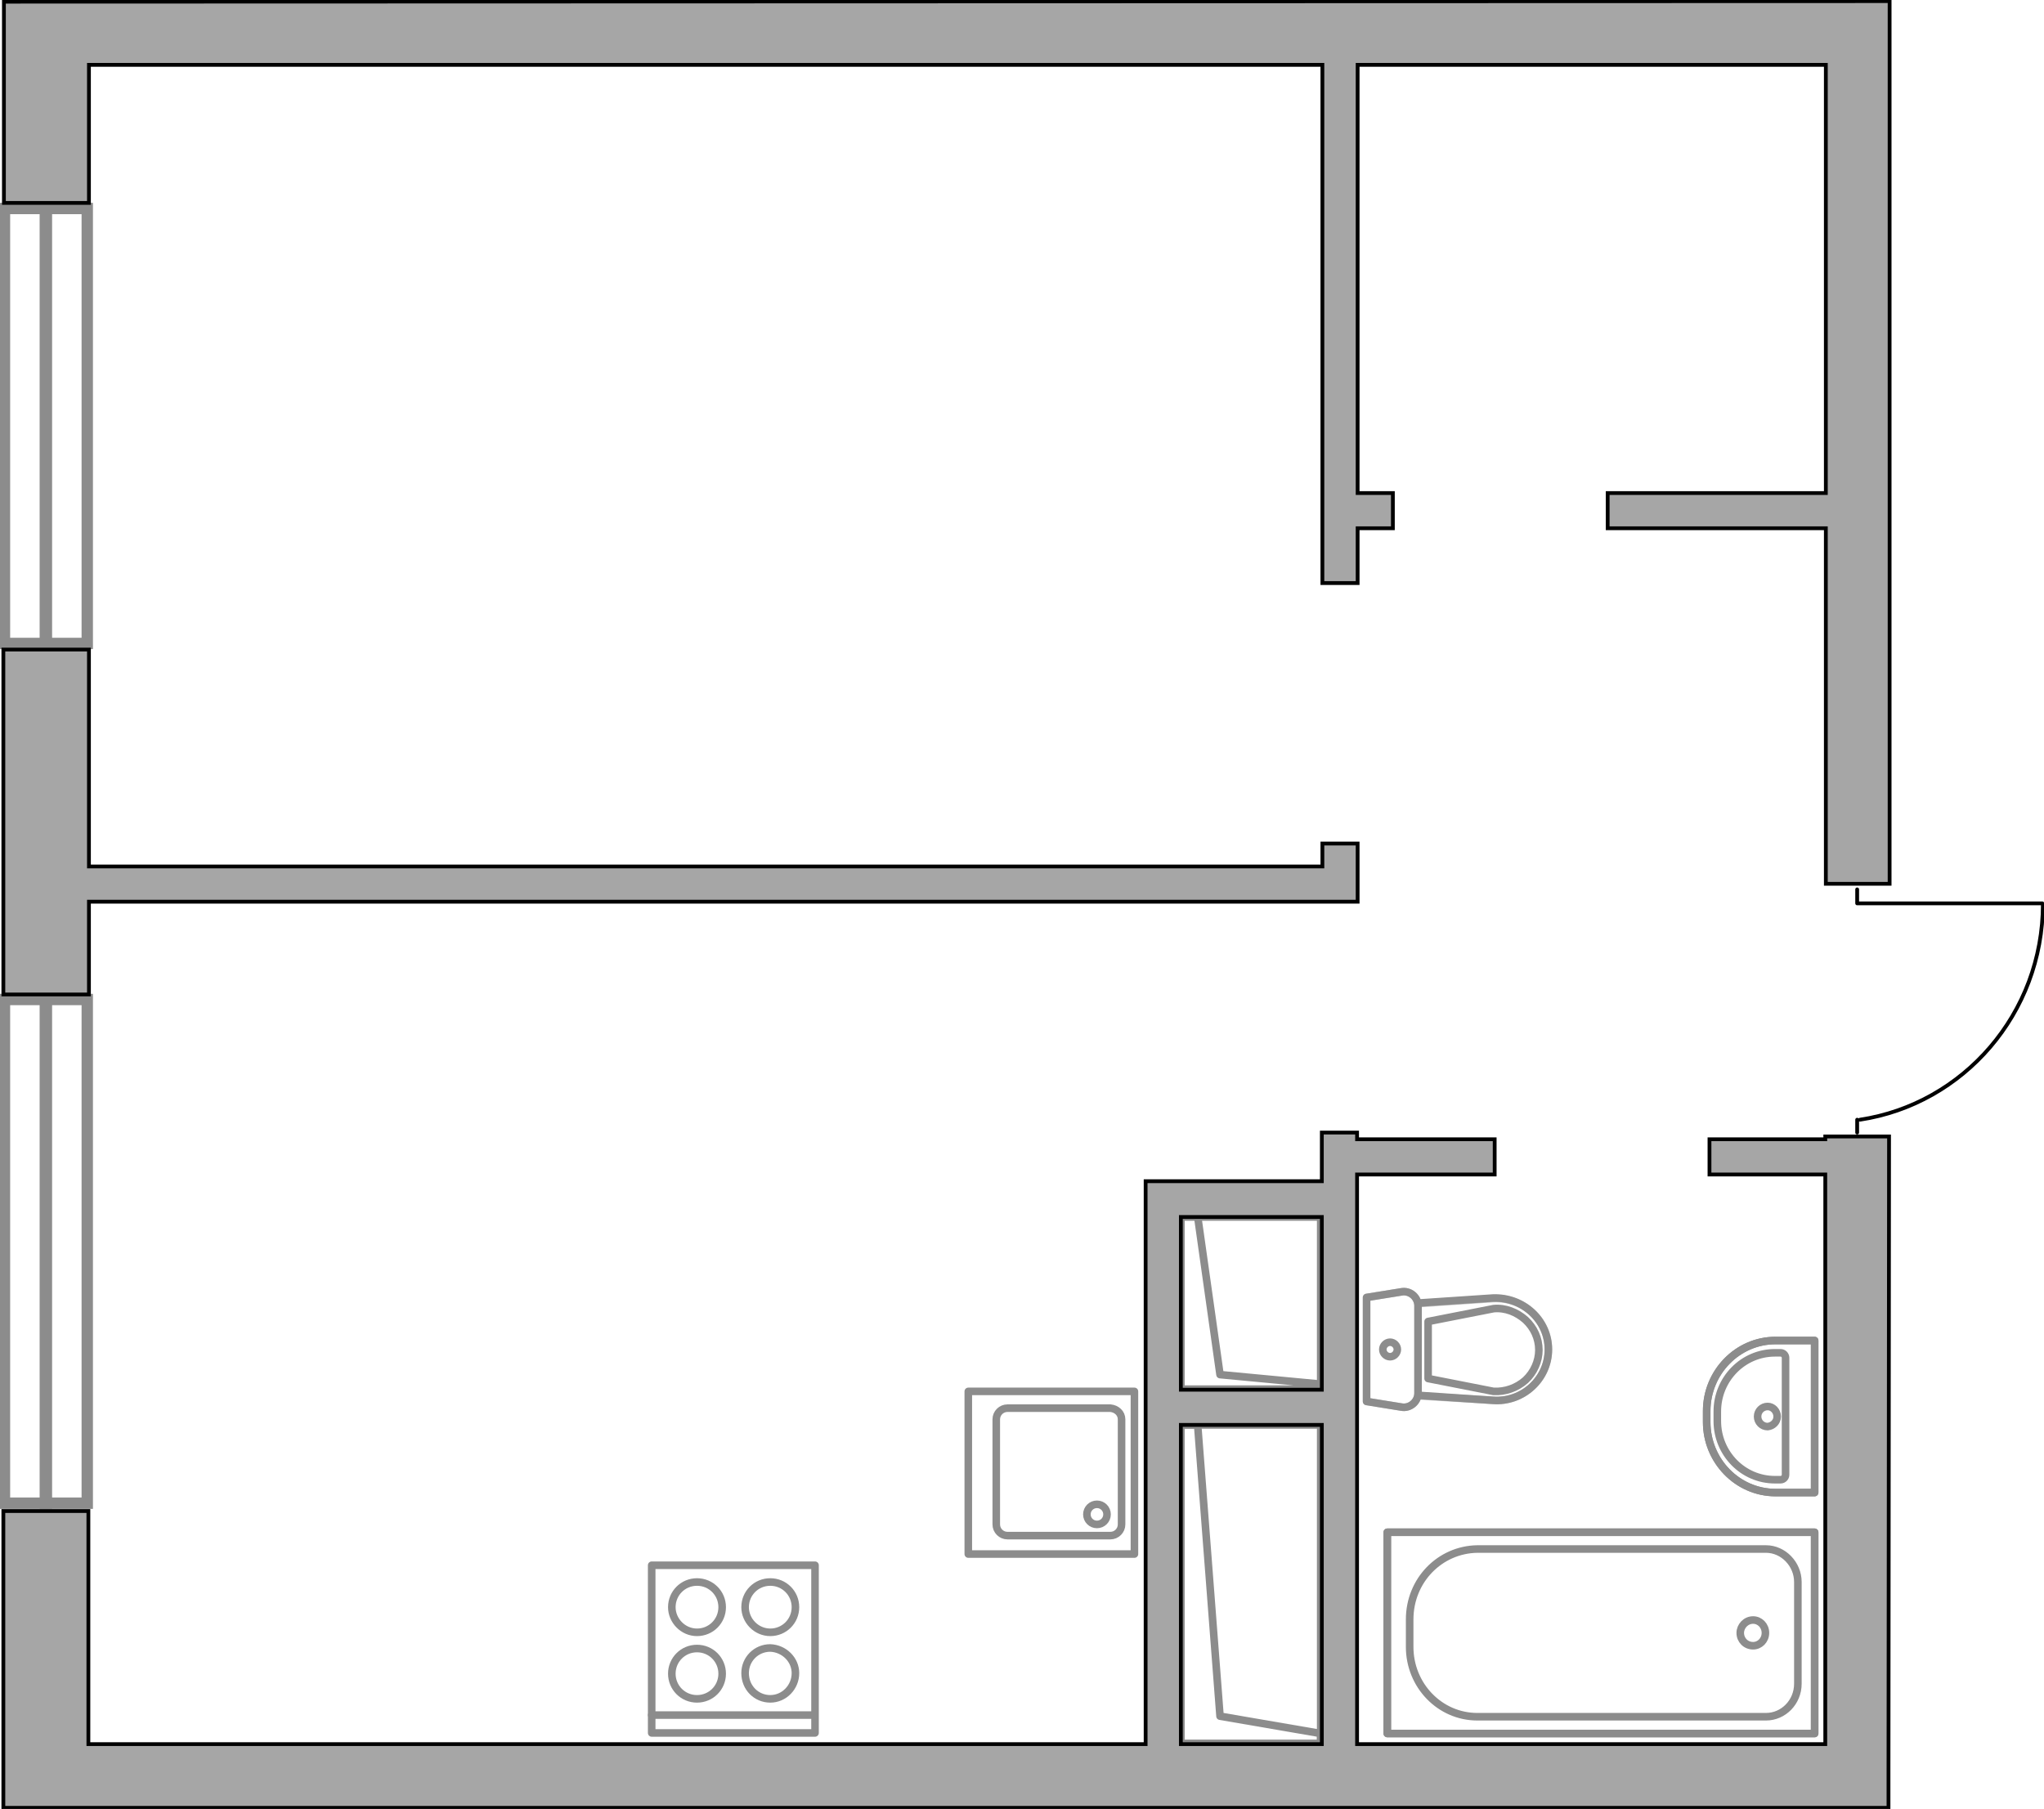 <svg width="270" height="239" viewBox="0 0 270 239" fill="none" xmlns="http://www.w3.org/2000/svg">
<g clip-path="url(#clip0_1_159)">
<path d="M5.985 27.549H11.527V85.009H5.985V27.549Z" stroke="#8C8C8C" stroke-width="1.5" stroke-miterlimit="10" stroke-linecap="round"/>
<path d="M0.591 27.549H6.133V85.009H0.591V27.549Z" stroke="#8C8C8C" stroke-width="1.5" stroke-miterlimit="10" stroke-linecap="round"/>
<path d="M5.985 132.056H11.527V198.6H5.985V132.056Z" stroke="#8C8C8C" stroke-width="1.5" stroke-miterlimit="10" stroke-linecap="round"/>
<path d="M0.591 132.056H6.133V198.6H0.591V132.056Z" stroke="#8C8C8C" stroke-width="1.5" stroke-miterlimit="10" stroke-linecap="round"/>
<path d="M269.778 119.352H245.32V117.506M245.32 149.633V147.935M245.69 147.935C259.36 145.867 269.852 133.902 269.852 119.426" stroke="black" stroke-width="0.5" stroke-miterlimit="10" stroke-linecap="round" stroke-linejoin="round"/>
<path d="M155.985 160.786H174.458V183.607H155.985V160.786Z" stroke="#8C8C8C" stroke-miterlimit="10" stroke-linecap="round" stroke-linejoin="round"/>
<path d="M174.458 182.869L161.158 181.613L158.202 160.712H155.985V183.534H174.458V182.869Z" stroke="#8C8C8C" stroke-miterlimit="10" stroke-linecap="round" stroke-linejoin="round"/>
<path d="M155.985 188.26H174.458V230.359H155.985V188.26Z" stroke="#8C8C8C" stroke-miterlimit="10" stroke-linecap="round" stroke-linejoin="round"/>
<path d="M174.458 229.029L161.158 226.74L158.202 188.26H155.985V230.359H174.458V229.029Z" stroke="#8C8C8C" stroke-miterlimit="10" stroke-linecap="round" stroke-linejoin="round"/>
<path d="M183.251 229.029H239.704V202.441H183.251V229.029Z" stroke="#8C8C8C" stroke-miterlimit="10" stroke-linecap="round" stroke-linejoin="round"/>
<path d="M183.251 229.029H239.704V202.441H183.251V229.029Z" stroke="#8C8C8C" stroke-miterlimit="10" stroke-linecap="round" stroke-linejoin="round"/>
<path d="M186.207 213.962V217.581C186.207 222.678 190.197 226.813 195.148 226.813H233.276C235.567 226.813 237.488 224.893 237.488 222.456V209.014C237.488 206.651 235.567 204.656 233.276 204.656H195.148C190.197 204.73 186.207 208.792 186.207 213.962Z" stroke="#8C8C8C" stroke-miterlimit="10" stroke-linecap="round" stroke-linejoin="round"/>
<path d="M231.576 214.036C230.616 214.036 229.877 214.849 229.877 215.735C229.877 216.695 230.616 217.434 231.576 217.434C232.463 217.434 233.202 216.695 233.202 215.735C233.202 214.775 232.463 214.036 231.576 214.036Z" stroke="#8C8C8C" stroke-miterlimit="10" stroke-linecap="round" stroke-linejoin="round"/>
<g opacity="0.5">
<path d="M187.315 172.529V184.051C187.315 185.232 186.207 186.119 185.099 185.897L180.517 185.158V171.421L185.099 170.683C186.207 170.461 187.315 171.347 187.315 172.529ZM187.315 184.42V172.234L197.217 171.569C201.207 171.347 204.532 174.375 204.532 178.29C204.532 182.204 201.133 185.306 197.217 185.011L187.315 184.42Z" stroke="#8C8C8C" stroke-miterlimit="10" stroke-linecap="round" stroke-linejoin="round"/>
</g>
<path d="M187.315 172.529V184.051C187.315 185.232 186.207 186.119 185.099 185.897L180.517 185.158V171.421L185.099 170.683C186.207 170.461 187.315 171.347 187.315 172.529ZM204.532 178.29C204.532 182.204 201.133 185.306 197.217 185.011L187.315 184.346V172.16L197.217 171.495C201.207 171.347 204.532 174.449 204.532 178.29Z" stroke="#8C8C8C" stroke-miterlimit="10" stroke-linecap="round" stroke-linejoin="round"/>
<path d="M188.645 182.13L197.291 183.829C198.842 183.903 200.32 183.386 201.502 182.352C202.611 181.318 203.276 179.841 203.276 178.364C203.276 176.813 202.611 175.409 201.502 174.375C200.32 173.341 198.842 172.75 197.291 172.898L188.645 174.597V182.13ZM183.621 177.33C183.103 177.33 182.66 177.773 182.66 178.29C182.66 178.807 183.103 179.25 183.621 179.25C184.138 179.25 184.581 178.807 184.581 178.29C184.581 177.773 184.138 177.33 183.621 177.33Z" stroke="#8C8C8C" stroke-miterlimit="10" stroke-linecap="round" stroke-linejoin="round"/>
<path d="M225.443 187.891V186.414C225.443 181.318 229.507 177.108 234.532 177.108H239.704V197.197H234.532C229.507 197.197 225.443 192.987 225.443 187.891Z" stroke="#8C8C8C" stroke-miterlimit="10" stroke-linecap="round" stroke-linejoin="round"/>
<path d="M226.847 187.743V186.488C226.847 182.204 230.246 178.733 234.458 178.733H235.197C235.566 178.733 235.862 179.028 235.862 179.398V194.834C235.862 195.203 235.566 195.498 235.197 195.498H234.458C230.246 195.498 226.847 192.027 226.847 187.743Z" stroke="#8C8C8C" stroke-miterlimit="10" stroke-linecap="round" stroke-linejoin="round"/>
<path d="M233.498 188.482C232.759 188.482 232.167 187.891 232.167 187.153C232.167 186.414 232.759 185.823 233.498 185.823C234.163 185.823 234.754 186.414 234.754 187.153C234.754 187.891 234.163 188.408 233.498 188.482Z" stroke="#8C8C8C" stroke-miterlimit="10" stroke-linecap="round" stroke-linejoin="round"/>
<path d="M225.443 187.891V186.414C225.443 181.318 229.507 177.108 234.532 177.108H239.704V197.197H234.532C229.507 197.197 225.443 192.987 225.443 187.891Z" stroke="#8C8C8C" stroke-miterlimit="10" stroke-linecap="round" stroke-linejoin="round"/>
<path d="M127.906 183.829H149.852V205.321H127.906V183.829Z" stroke="#8C8C8C" stroke-miterlimit="10" stroke-linecap="round" stroke-linejoin="round"/>
<path d="M148.153 187.522V201.407C148.153 202.22 147.488 202.884 146.675 202.884H133.079C132.266 202.884 131.601 202.22 131.601 201.407V187.522C131.601 186.71 132.266 186.045 133.079 186.045H146.675C147.488 186.119 148.153 186.71 148.153 187.522Z" stroke="#8C8C8C" stroke-miterlimit="10" stroke-linecap="round" stroke-linejoin="round"/>
<path d="M143.571 200.077C143.571 200.816 144.163 201.407 144.901 201.407C145.64 201.407 146.232 200.816 146.232 200.077C146.232 199.339 145.64 198.748 144.901 198.748C144.163 198.748 143.571 199.339 143.571 200.077Z" stroke="#8C8C8C" stroke-miterlimit="10" stroke-linecap="round" stroke-linejoin="round"/>
<path d="M86.084 206.799H107.66V228.956H86.084V206.799Z" stroke="#8C8C8C" stroke-miterlimit="10" stroke-linecap="round" stroke-linejoin="round"/>
<path d="M92.069 215.661C93.916 215.661 95.394 214.184 95.394 212.338C95.394 210.491 93.916 209.014 92.069 209.014C90.222 209.014 88.744 210.491 88.744 212.338C88.744 214.11 90.222 215.661 92.069 215.661ZM92.069 224.45C93.916 224.45 95.394 222.973 95.394 221.127C95.394 219.28 93.916 217.803 92.069 217.803C90.222 217.803 88.744 219.28 88.744 221.127C88.744 222.973 90.222 224.45 92.069 224.45Z" stroke="#8C8C8C" stroke-miterlimit="10" stroke-linecap="round" stroke-linejoin="round"/>
<path d="M101.749 215.661C103.596 215.661 105.074 214.184 105.074 212.338C105.074 210.491 103.596 209.014 101.749 209.014C99.901 209.014 98.424 210.491 98.424 212.338C98.424 214.11 99.901 215.661 101.749 215.661ZM101.749 224.45C103.596 224.45 105.074 222.899 105.074 221.053C105.074 219.28 103.596 217.803 101.749 217.729C99.901 217.729 98.424 219.206 98.424 221.053C98.424 222.973 99.901 224.45 101.749 224.45Z" stroke="#8C8C8C" stroke-miterlimit="10" stroke-linecap="round" stroke-linejoin="round"/>
<path d="M86.084 226.592H107.365" stroke="#8C8C8C" stroke-miterlimit="10" stroke-linecap="round" stroke-linejoin="round"/>
<path d="M249.532 150.15H241.108V150.52H225.813V155.173H241.108V230.433H179.261V155.173H197.438V150.52H179.261V149.633H174.606V156.059H151.33V160.712V230.433H11.675V199.634H0.443V238.852H249.458V234.125L249.532 150.15ZM174.606 160.786V183.608H155.985V160.786H174.606ZM155.985 188.26H174.606V230.433H155.985V188.26ZM249.606 8.567V0.148L1.108 0.222H0.517V26.81H11.749V8.567H174.68V77.032H179.335V69.794H183.99V65.141H179.335V8.567H241.182V65.141H212.365V69.794H241.182V116.767H249.606V8.567ZM0.517 131.391H11.749V119.131H179.335V114.478V111.45H174.68V114.478H11.749V108.569V85.821H0.443V118.466V131.391H0.517Z" fill="#A6A6A6" stroke="black" stroke-width="0.5" stroke-miterlimit="10"/>
</g>
<defs>
<clipPath id="clip0_1_159">
<rect width="270" height="239" fill="white"/>
</clipPath>
</defs>
</svg>
